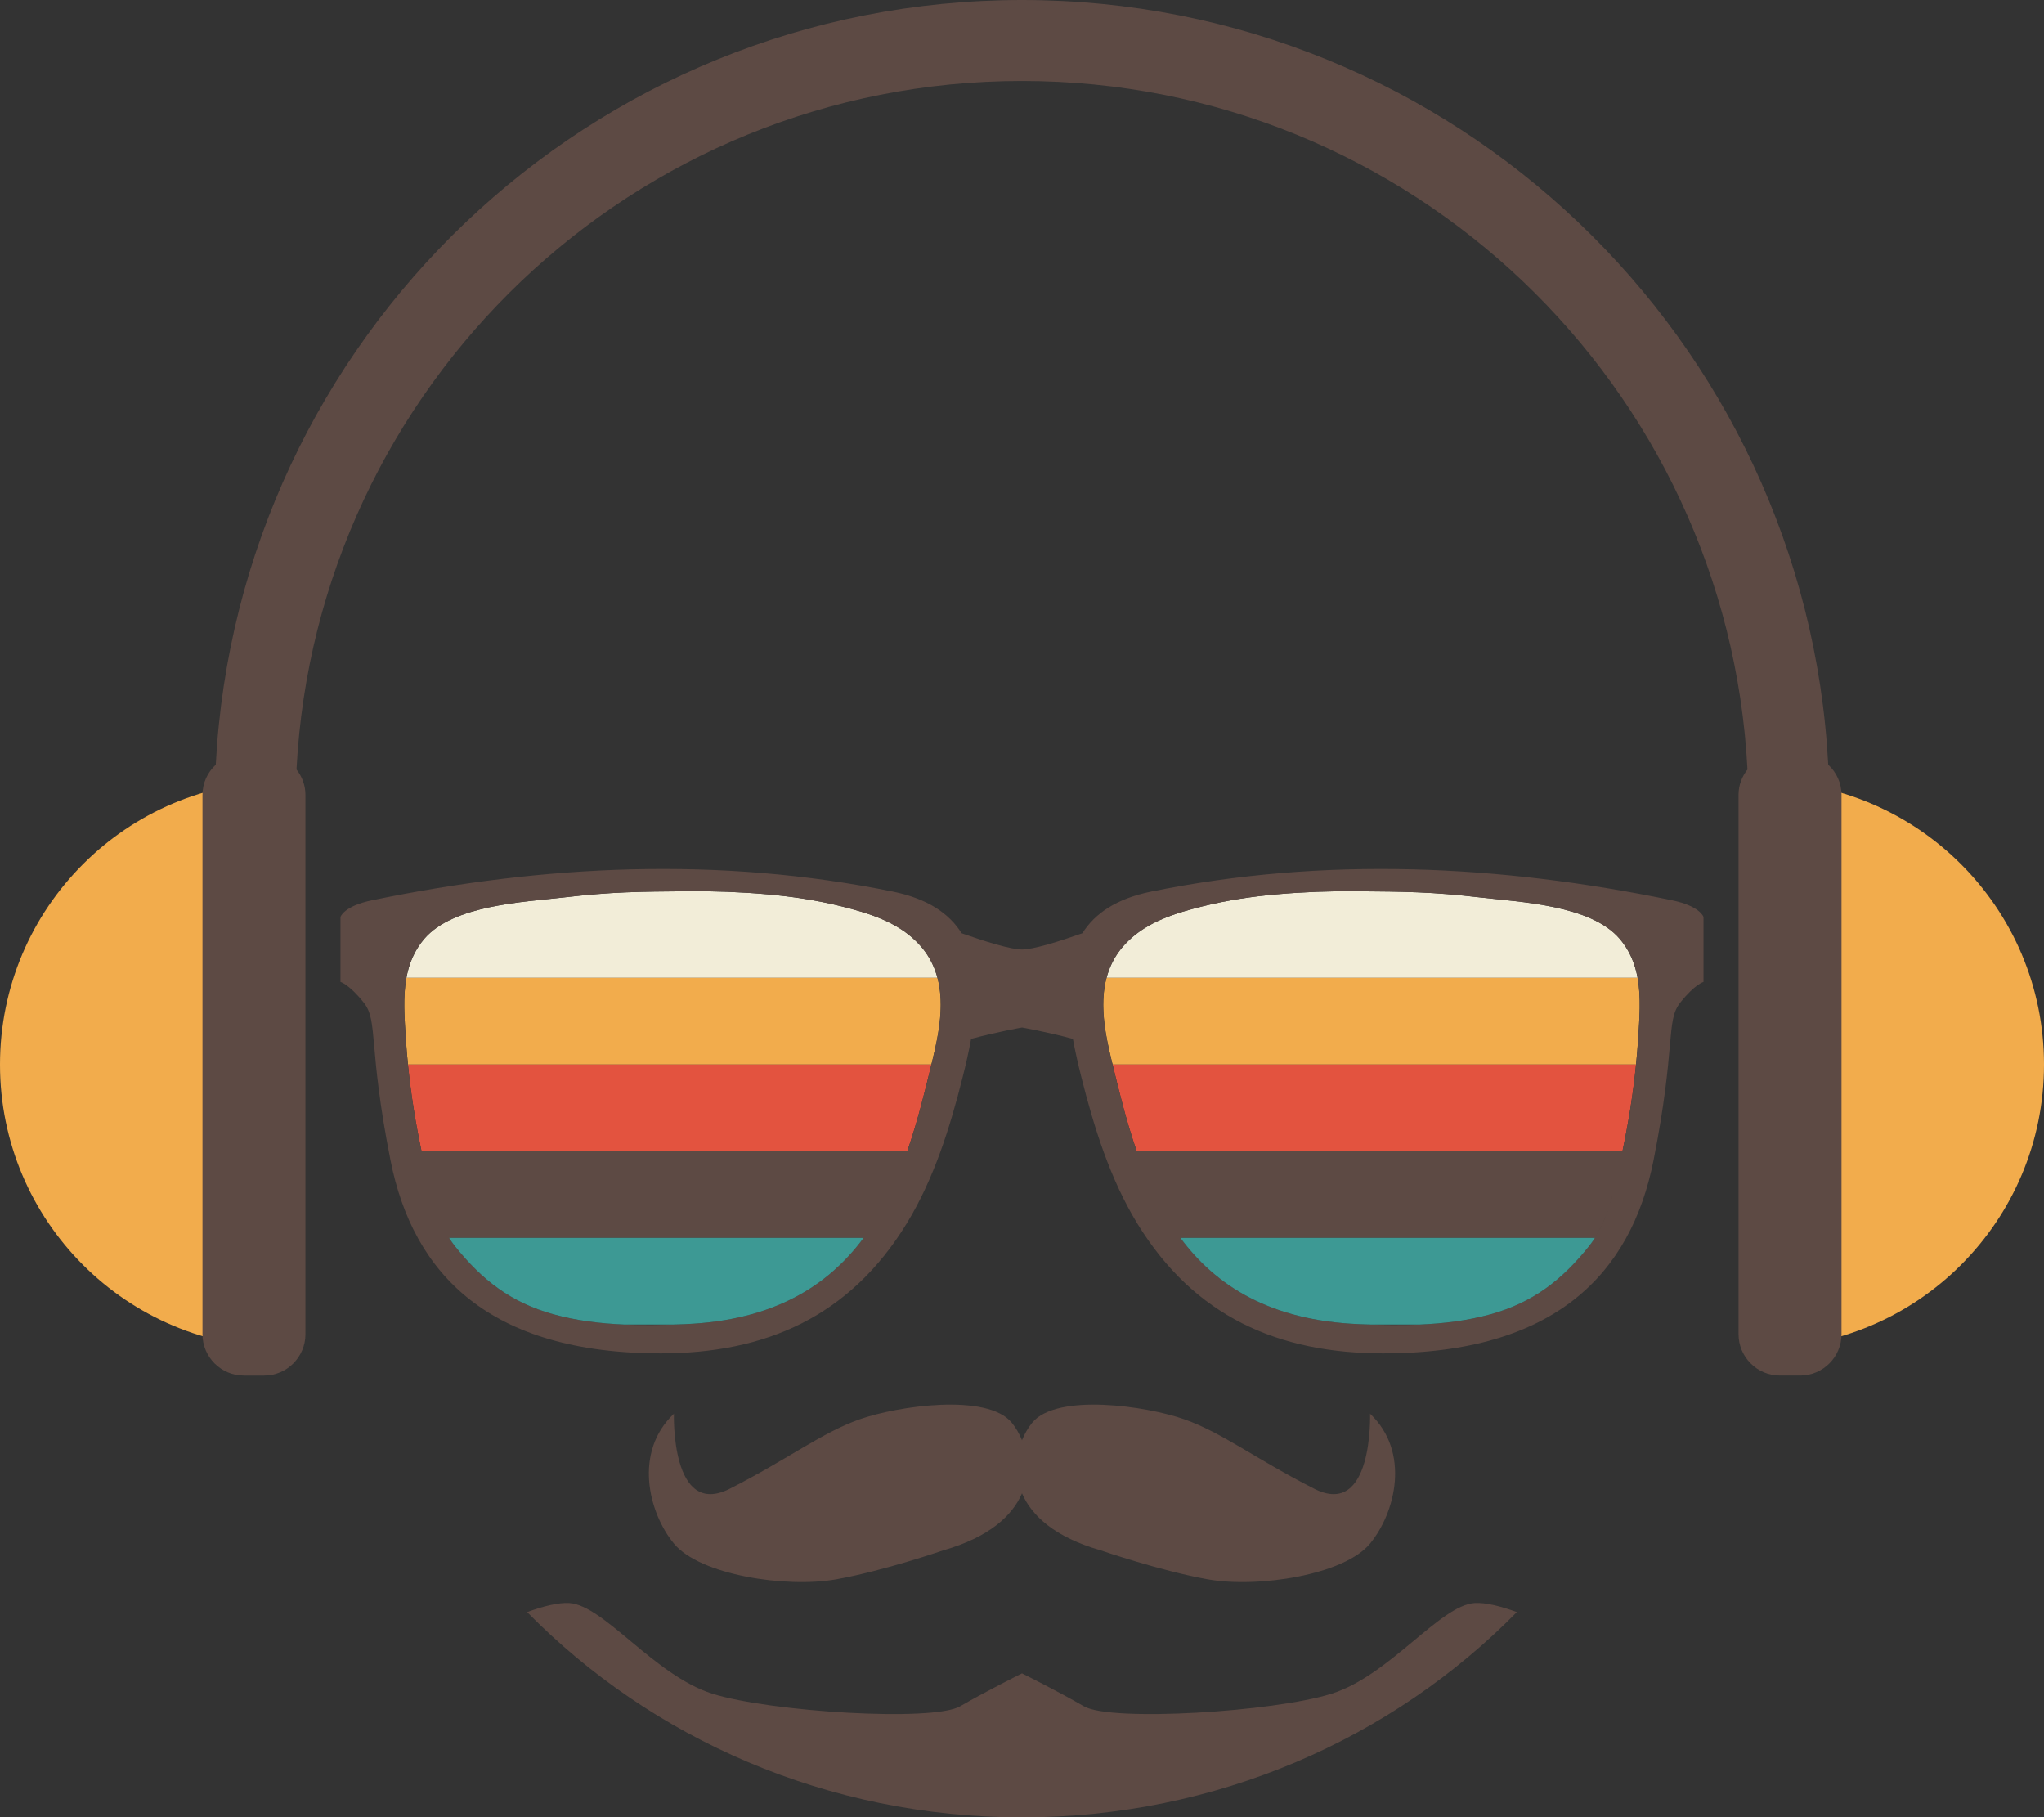 <svg version="1.1" id="图层_1" x="0px" y="0px" width="161.002px" height="143.128px" viewBox="0 0 161.002 143.128" enable-background="new 0 0 161.002 143.128" xml:space="preserve" xmlns="http://www.w3.org/2000/svg" xmlns:xlink="http://www.w3.org/1999/xlink" xmlns:xml="http://www.w3.org/XML/1998/namespace">
  <rect x="0" y="0" width="161.002" height="143.128" fill="#333333" stroke="none"/>
  <path fill="#F2EDD8" d="M72.902,74.994c0.453,0.636,0.75,1.314,0.938,2.017H32.012c0.203-1.103,0.617-2.151,1.416-3.081
	c2.283-2.656,7.799-2.883,10.953-3.25c3.834-0.448,5.932-0.459,9.795-0.492c2.092-0.019,4.188,0.061,6.273,0.245
	c1.953,0.173,3.898,0.467,5.805,0.94c2.111,0.524,4.314,1.194,5.891,2.745C72.416,74.385,72.674,74.67,72.902,74.994z
	 M127.574,73.93c-2.283-2.656-7.801-2.883-10.953-3.25c-3.834-0.448-5.934-0.459-9.795-0.492c-2.092-0.019-4.189,0.061-6.273,0.245
	c-1.955,0.173-3.896,0.467-5.805,0.94c-2.111,0.524-4.314,1.194-5.891,2.745c-0.271,0.267-0.529,0.552-0.758,0.876
	c-0.453,0.636-0.75,1.314-0.939,2.017h41.83C128.787,75.908,128.373,74.86,127.574,73.93z" class="color c1"/>
  <path fill="#F2AC4C" d="M22.313,61.525v44.628C9.99,106.153,0,96.162,0,83.839S9.99,61.525,22.313,61.525z M138.689,61.525v44.628
	c12.322,0,22.313-9.991,22.313-22.314S151.012,61.525,138.689,61.525z M32.012,77.011c-0.285,1.557-0.146,3.224-0.043,4.83
	c0.041,0.667,0.1,1.333,0.166,1.996h41.23c0.029-0.119,0.059-0.238,0.086-0.356c0.061-0.253,0.121-0.509,0.178-0.766
	c0.422-1.883,0.701-3.877,0.211-5.703H32.012z M87.16,77.011c-0.488,1.826-0.209,3.82,0.211,5.703
	c0.057,0.257,0.117,0.513,0.178,0.766c0.029,0.118,0.059,0.238,0.088,0.356h41.23c0.066-0.664,0.123-1.329,0.166-1.996
	c0.104-1.605,0.24-3.272-0.043-4.83H87.16z" class="color c2"/>
  <path fill="#E3533F" d="M32.135,83.837h41.23c-0.531,2.2-1.109,4.542-1.9,6.827H33.203C32.727,88.411,32.361,86.131,32.135,83.837z
	 M87.637,83.837c0.531,2.2,1.107,4.542,1.898,6.827h38.264c0.477-2.253,0.84-4.533,1.068-6.827H87.637z" class="color c3"/>
  <path fill="#5D4A44" d="M119.48,126.96c-9.781,9.95-23.621,16.168-38.979,16.168c-15.359,0-29.199-6.218-38.98-16.168
	c1.24-0.451,2.445-0.764,3.318-0.711c2.742,0.169,6.703,5.705,11.277,7.14c4.572,1.435,17.373,2.227,19.508,0.991
	c2.133-1.236,4.877-2.592,4.877-2.592s2.742,1.356,4.877,2.592c2.133,1.236,14.934,0.444,19.508-0.991
	c4.57-1.436,8.533-6.971,11.275-7.14C117.035,126.195,118.24,126.509,119.48,126.96z M65.861,124.381
	c3.738-0.665,8.457-2.291,8.457-2.291c3.587-1.026,5.426-2.717,6.183-4.483c0.756,1.766,2.595,3.457,6.181,4.483
	c0,0,4.721,1.625,8.459,2.291c3.965,0.706,10.75-0.352,12.777-2.818c2.027-2.468,3.172-7.226,0-10.222c0,0,0.266,8.282-4.406,5.903
	c-4.67-2.378-7.225-4.405-10.221-5.462s-10.057-2.08-11.982,0.264c-0.322,0.392-0.595,0.862-0.808,1.376
	c-0.213-0.514-0.485-0.984-0.808-1.376c-1.926-2.344-8.988-1.321-11.984-0.264c-2.994,1.057-5.551,3.084-10.219,5.462
	c-4.67,2.379-4.406-5.903-4.406-5.903c-3.174,2.996-2.027,7.754,0,10.222C55.109,124.03,61.895,125.087,65.861,124.381z
	 M144.006,60.225C142.244,26.67,114.495,0,80.502,0C46.508,0,18.758,26.67,16.996,60.224c-0.64,0.595-1.047,1.435-1.047,2.372
	v42.486c0,1.788,1.461,3.251,3.25,3.251h1.609c1.789,0,3.25-1.463,3.25-3.251V62.596c0-0.753-0.27-1.44-0.704-1.993
	C24.921,30.395,49.902,6.378,80.502,6.378c30.598,0,55.579,24.017,57.144,54.225c-0.434,0.553-0.704,1.239-0.704,1.992v42.486
	c0,1.788,1.463,3.251,3.25,3.251h1.609c1.789,0,3.252-1.463,3.252-3.251V62.596C145.053,61.659,144.646,60.819,144.006,60.225z
	 M134.182,72.215v5.116c0,0-0.699,0.197-1.84,1.641c-1.143,1.442-0.316,3.41-2.094,12.397c-1.777,8.987-7.807,15.218-21.287,15.218
	c-8.248,0-14.883-2.879-19.383-10.237c-2.131-3.487-3.398-7.528-4.396-11.495c-0.256-1.019-0.49-2.037-0.672-3.039
	c-2.164-0.579-4.008-0.895-4.008-0.895s-1.846,0.316-4.01,0.895c-0.182,1.001-0.414,2.02-0.672,3.039
	c-0.996,3.967-2.266,8.008-4.398,11.495c-4.5,7.358-11.133,10.237-19.381,10.237c-13.48,0-19.51-6.231-21.285-15.218
	c-1.777-8.987-0.953-10.955-2.096-12.397c-1.143-1.444-1.842-1.641-1.842-1.641v-5.116c0,0,0.254-0.853,2.477-1.312
	c13.58-2.808,27.385-3.463,41.033-0.686c2.746,0.561,4.441,1.727,5.418,3.283c1.832,0.645,3.854,1.278,4.756,1.278
	c0.898,0,2.922-0.633,4.754-1.278c0.979-1.556,2.672-2.723,5.418-3.283c13.65-2.777,27.453-2.122,41.033,0.686
	C133.928,71.362,134.182,72.215,134.182,72.215z M68.026,97.49H35.385c0.139,0.217,0.277,0.435,0.438,0.636
	c2.154,2.7,4.441,4.458,7.77,5.381c3.352,0.929,6.902,0.915,10.346,0.777C60.962,104.004,65.238,101.251,68.026,97.49z
	 M72.902,74.994c-0.23-0.324-0.486-0.609-0.758-0.876c-1.576-1.551-3.779-2.221-5.891-2.745c-1.906-0.474-3.852-0.767-5.805-0.94
	c-2.086-0.184-4.182-0.264-6.273-0.245c-3.863,0.033-5.961,0.044-9.795,0.492c-3.154,0.367-8.67,0.594-10.953,3.25
	c-1.928,2.242-1.635,5.169-1.459,7.911c0.191,2.968,0.621,5.917,1.236,8.823h38.26c0.833-2.41,1.43-4.882,1.986-7.184
	c0.061-0.253,0.121-0.509,0.178-0.766C74.213,80.106,74.529,77.284,72.902,74.994z M90.765,93.723
	c-0.193-0.414-0.377-0.831-0.55-1.254C90.388,92.892,90.573,93.309,90.765,93.723z M91.382,94.953
	c-0.17-0.318-0.332-0.641-0.488-0.966C91.05,94.312,91.212,94.634,91.382,94.953z M92.076,96.153
	c-0.183-0.294-0.357-0.594-0.526-0.897C91.719,95.559,91.894,95.858,92.076,96.153z M92.864,97.326
	c-0.208-0.288-0.41-0.581-0.602-0.879C92.455,96.746,92.656,97.039,92.864,97.326z M125.617,97.49H92.983
	c2.787,3.759,7.058,6.514,14.079,6.794c3.443,0.138,6.996,0.152,10.348-0.777c3.328-0.923,5.613-2.682,7.77-5.381
	C125.34,97.925,125.478,97.708,125.617,97.49z M127.469,92.234c-0.297,1.387-0.642,2.827-1.225,4.114
	c-0.169,0.374-0.366,0.729-0.58,1.072c0.215-0.343,0.413-0.698,0.582-1.072C126.827,95.062,127.172,93.622,127.469,92.234z
	 M127.574,73.93c-2.283-2.656-7.799-2.883-10.953-3.25c-3.834-0.448-5.934-0.459-9.795-0.492c-2.092-0.019-4.188,0.061-6.273,0.245
	c-1.955,0.173-3.896,0.467-5.803,0.94c-2.113,0.524-4.316,1.194-5.893,2.746c-0.271,0.266-0.527,0.551-0.758,0.875
	c-1.629,2.29-1.311,5.112-0.729,7.72c0.057,0.257,0.117,0.513,0.178,0.766c0.557,2.301,1.153,4.773,1.987,7.184h38.261
	c0.615-2.907,1.046-5.855,1.236-8.823C129.211,79.099,129.5,76.172,127.574,73.93z" class="color c4"/>
  <path fill="#3D9994" d="M35.375,97.49h32.652c-2.789,3.761-7.064,6.513-14.088,6.794c-0.311,0.012-0.625,0.023-0.938,0.033h-3.795
	c-1.898-0.079-3.787-0.304-5.615-0.81c-3.328-0.923-5.615-2.682-7.77-5.381C35.66,97.923,35.516,97.709,35.375,97.49z M92.977,97.49
	c2.787,3.761,7.063,6.513,14.086,6.794c0.311,0.012,0.623,0.023,0.938,0.033h3.795c1.898-0.079,3.787-0.304,5.615-0.81
	c3.328-0.923,5.611-2.682,7.77-5.381c0.16-0.203,0.307-0.417,0.447-0.636H92.977z" class="color c5"/>
</svg>